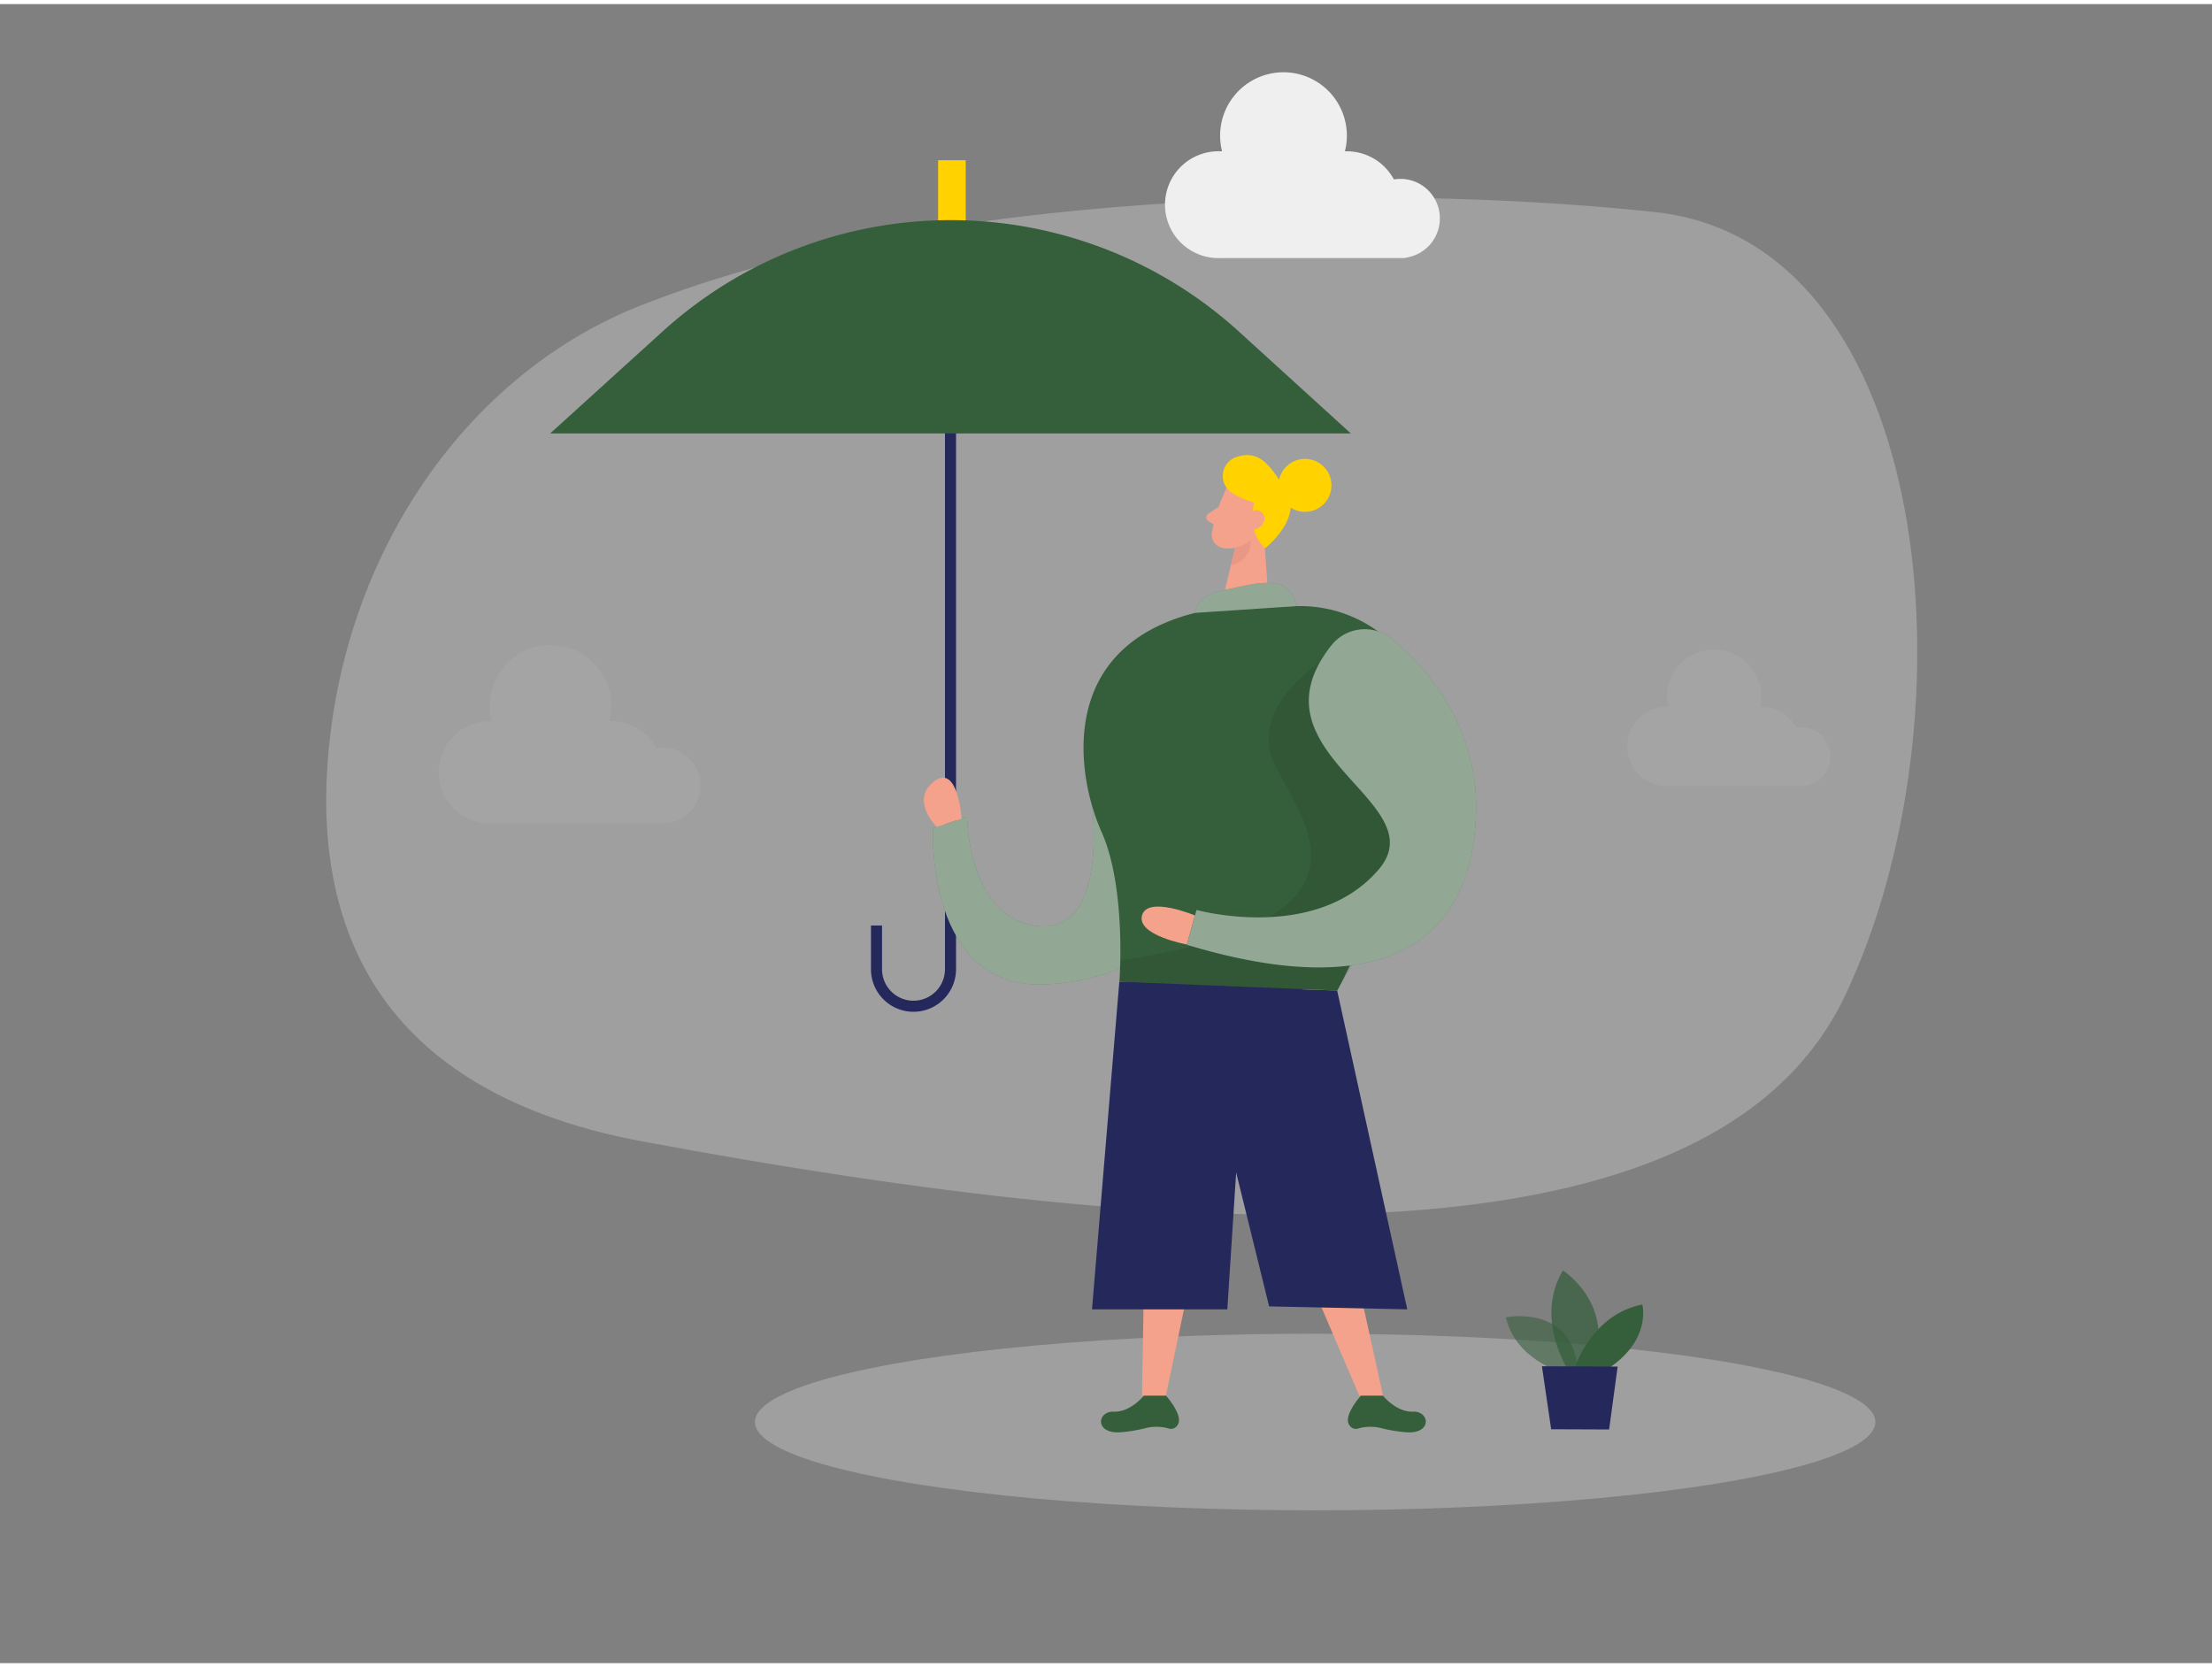 <svg id="Layer_1" data-name="Layer 1" xmlns="http://www.w3.org/2000/svg" viewBox="0 0 400 300" width="406" height="306" class="illustration styles_illustrationTablet__1DWOa"><rect x="0" y="0" width="400" height="300" fill="#808080" stroke="none"/><path d="M115.66,54.58C86,66.33,64.05,96.13,59.72,132.17c-3.66,30.37,5.07,63.93,56.43,73.49,99.95,18.61,193.56,23.91,217.46-26.29S350.15,43.19,299.43,37.63C259.11,33.21,173.53,31.64,115.66,54.58Z" fill="#e6e6e6" opacity="0.3"></path><path d="M171.88,68.21V174.53a6.7,6.7,0,0,1-6.69,6.69h0a6.69,6.69,0,0,1-6.69-6.69v-7.91" fill="none" stroke="#24285b" stroke-miterlimit="10" stroke-width="2"></path><rect x="169.64" y="28.24" width="4.99" height="17.71" fill="#ffd200"></rect><path d="M197.37,143.63s3.43,24.32-9.5,23.12-13-19.79-13-19.79L168.71,149s-1.44,29.46,20.59,28.26,28.84-16.82,28.84-16.82Z" fill="#355E3B"></path><path d="M197.37,143.63s3.43,24.32-9.5,23.12-13-19.79-13-19.79L168.71,149s-1.44,29.46,20.59,28.26,28.84-16.82,28.84-16.82Z" fill="#fff" opacity="0.46"></path><ellipse cx="237.82" cy="256.4" rx="101.31" ry="15.97" fill="#e6e6e6" opacity="0.3"></ellipse><path d="M260.37,38.77a7.12,7.12,0,0,0-8.31-7.06,9.66,9.66,0,0,0-8.51-5.09l-.35,0a11.46,11.46,0,1,0-22.21,0l-.35,0a9.66,9.66,0,1,0,0,19.31h33.5v-.07A7.15,7.15,0,0,0,260.37,38.77Z" fill="#efefef"></path><path d="M331,136.07a5.33,5.33,0,0,0-5.32-5.33,4.91,4.91,0,0,0-.86.08,7.17,7.17,0,0,0-6.32-3.78h-.27a8.27,8.27,0,0,0,.27-2.07,8.53,8.53,0,0,0-17.05,0,8.76,8.76,0,0,0,.26,2.07h-.26a7.18,7.18,0,0,0,0,14.36h24.92v-.05A5.32,5.32,0,0,0,331,136.07Z" fill="#c1c1c1" opacity="0.17"></path><path d="M126.67,141.31a6.88,6.88,0,0,0-6.87-6.87,6.72,6.72,0,0,0-1.1.1,9.24,9.24,0,0,0-8.15-4.87h-.34a11,11,0,1,0-21.29,0h-.34a9.25,9.25,0,0,0,0,18.5H120.7v-.06A6.87,6.87,0,0,0,126.67,141.31Z" fill="#c1c1c1" opacity="0.17"></path><path d="M282.3,247.35s-8.21-2.24-10-9.88c0,0,12.72-2.58,13.08,10.55Z" fill="#355E3B" opacity="0.58"></path><path d="M283.31,246.53s-5.74-9.06-.69-17.54c0,0,9.67,6.14,5.38,17.56Z" fill="#355E3B" opacity="0.73"></path><path d="M284.79,246.54s3-9.58,12.19-11.39c0,0,1.72,6.22-5.93,11.42Z" fill="#355E3B"></path><polygon points="278.83 246.32 280.5 257.71 290.98 257.75 292.52 246.38 278.83 246.32" fill="#24285b"></polygon><polygon points="242.72 218.1 250.1 251.65 245.81 251.65 231.45 218.1 242.72 218.1" fill="#f4a28c"></polygon><polygon points="218.7 214.03 210.83 251.65 206.51 251.65 207.16 213.76 218.7 214.03" fill="#f4a28c"></polygon><path d="M221.54,88.07a30.06,30.06,0,0,0-2.41,7.64,2.42,2.42,0,0,0,2.17,2.66,5.34,5.34,0,0,0,5.32-2.32l2.81-3.45a4.33,4.33,0,0,0-.19-5C227.37,84.83,222.66,85.36,221.54,88.07Z" fill="#f4a28c"></path><polygon points="241.8 178.38 254.48 236.03 229.5 235.49 218.7 191.63 224.26 177.81 241.8 178.38" fill="#24285b"></polygon><polygon points="228.37 93.39 229.5 109.15 220.77 109.15 223.39 97.97 228.37 93.39" fill="#f4a28c"></polygon><polygon points="202.41 176.78 197.47 236.03 221.94 236.03 225.14 186.33 237.32 176.78 202.41 176.78" fill="#24285b"></polygon><path d="M234.36,108.87a23.89,23.89,0,0,1,16,5.48c5.15,4.36,9.45,11.89,6.12,24.52-6.67,25.27-14.66,39.51-14.66,39.51l-39.39-1.6s1.3-17-3.26-27.15-8.94-35.85,21.62-40.48Z" fill="#355E3B"></path><path d="M220.38,90.89l-1.9,1.27a.78.78,0,0,0,0,1.31l1.61,1Z" fill="#f4a28c"></path><path d="M238.58,119.21s-10.14,6.19-9.08,15.16,28.13,30.32-26.93,38.56l-.16,3.85,39.39,1.6,8.3-14,6.4-15.13Z" opacity="0.08"></path><path d="M223.31,98.29a5.88,5.88,0,0,0,2.85-1.36s.56,3.41-3.6,4.56Z" fill="#ce8172" opacity="0.31"></path><path d="M225.52,93.2s.68-1.73,1.94-1.11.29,3.12-1.57,2.7Z" fill="#f4a28c"></path><path d="M250.1,251.65s2.39,3,5.44,2.88,3.49,4.16-1.41,3.71a27.63,27.63,0,0,1-4.52-.77,8,8,0,0,0-4.14.14,1.3,1.3,0,0,1-1.39-.56c-1.4-1.63,2-5.4,2-5.4Z" fill="#355E3B"></path><path d="M206.83,251.65s-2.39,3-5.44,2.88-3.49,4.16,1.41,3.71a27.63,27.63,0,0,0,4.52-.77,8,8,0,0,1,4.14.14,1.32,1.32,0,0,0,1.4-.56c1.39-1.63-2-5.4-2-5.4Z" fill="#355E3B"></path><path d="M240.84,115.86a7.68,7.68,0,0,1,10.91-1c6.37,5.33,15.64,15.82,15.16,31.47-.74,23.74-17.23,34.35-52.29,23.77l1.75-6.3s21.54,6,32.94-7.31C259.82,144.18,225.11,135.5,240.84,115.86Z" fill="#355E3B"></path><path d="M240.84,115.86a7.68,7.68,0,0,1,10.91-1c6.37,5.33,15.64,15.82,15.16,31.47-.74,23.74-17.23,34.35-52.29,23.77l1.75-6.3s21.54,6,32.94-7.31C259.82,144.18,225.11,135.5,240.84,115.86Z" fill="#fff" opacity="0.46"></path><path d="M222.56,88.22a14.28,14.28,0,0,0,4.21,1.92s-1.34,5.27,2,8.27c0,0,7-5.58,3.8-10.46-2.67-4.08-4.51-7.46-8.89-6.08A3.62,3.62,0,0,0,222.56,88.22Z" fill="#ffd200"></path><circle cx="235.98" cy="87.03" r="4.79" fill="#ffd200"></circle><path d="M216.08,164.8s-8.6-3.61-9.57,0,8.11,5.25,8.11,5.25Z" fill="#f4a28c"></path><path d="M216.08,110.09s.15-3.18,5-4.08,12.39-3.63,13.26,2.86Z" fill="#355E3B"></path><path d="M216.08,110.09s.15-3.18,5-4.08,12.39-3.63,13.26,2.86Z" fill="#fff" opacity="0.46"></path><path d="M225.52,92.66s1.09-1.85,2.51-.84.34,3.29-2,3.29Z" fill="#f4a28c"></path><path d="M173.88,147.3s-.63-10.11-5-6.71.51,8.21.51,8.21Z" fill="#f4a28c"></path><path d="M99.49,77.64H244.27L224,59.19a77.47,77.47,0,0,0-104.17,0Z" fill="#355E3B"></path></svg>